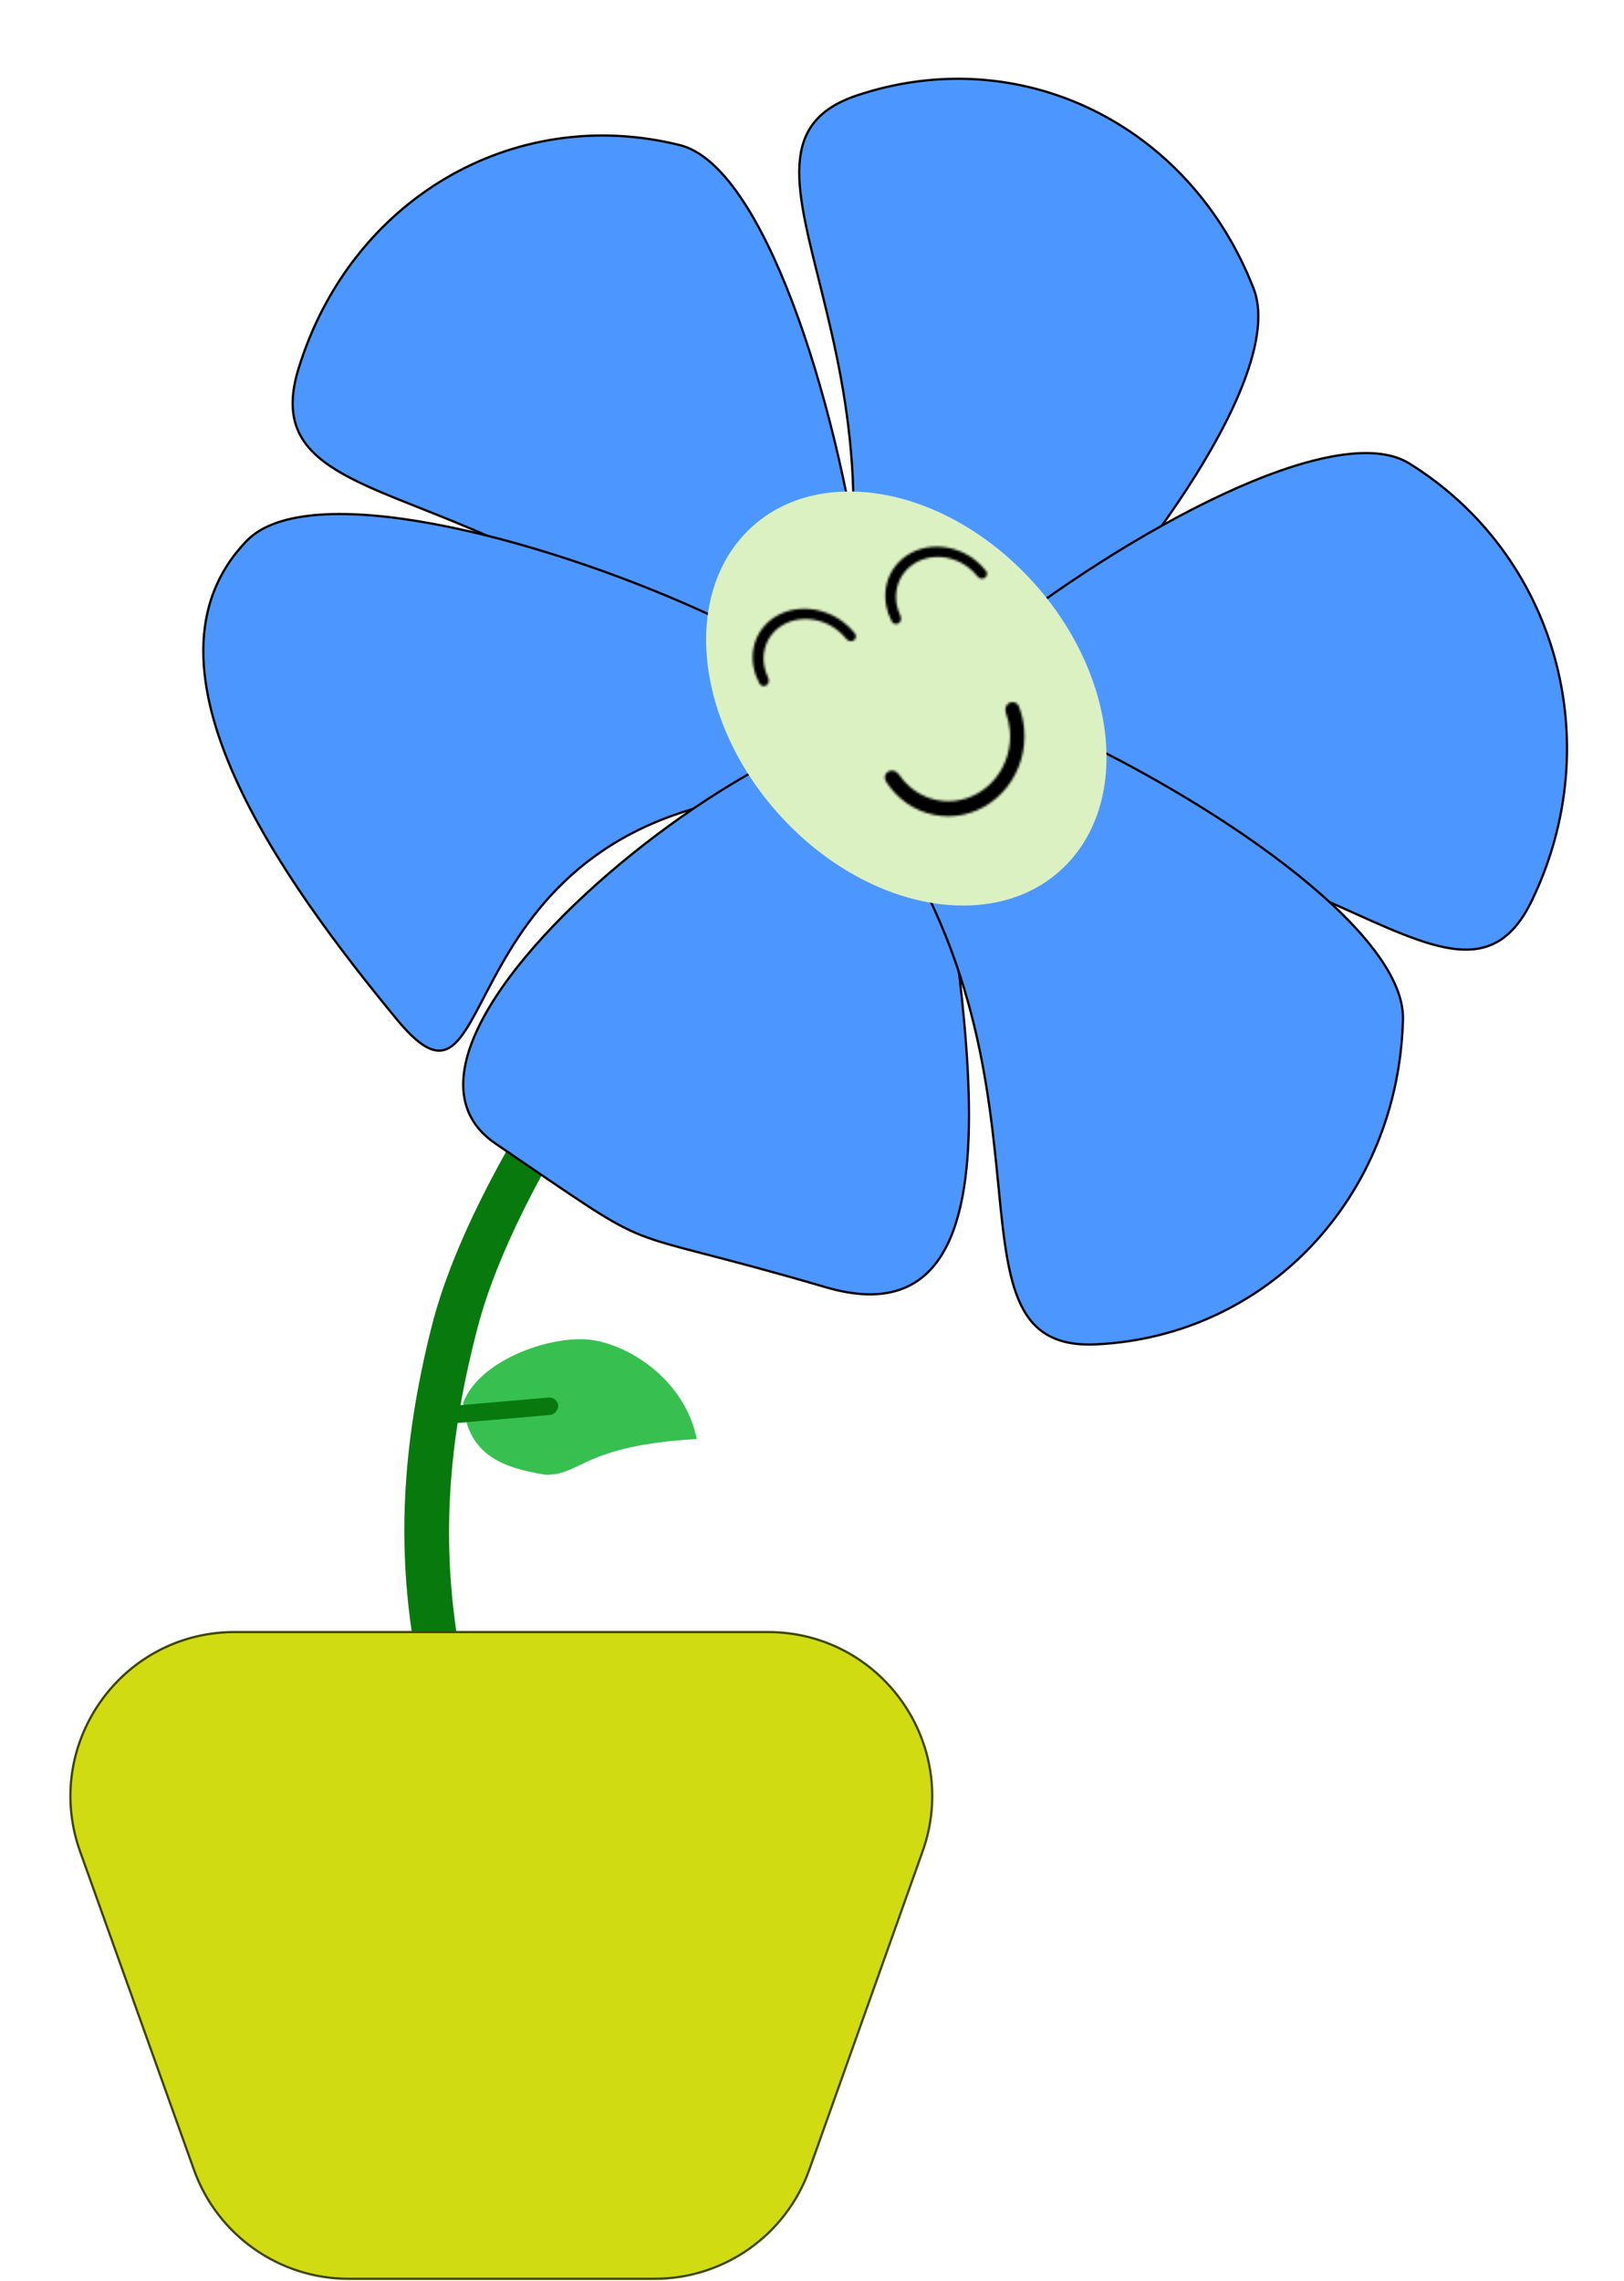 <svg width="717" height="1007" viewBox="0 0 717 1007" fill="none" xmlns="http://www.w3.org/2000/svg">
<path d="M190.508 585.83C213.296 495.028 319.646 372.156 319.646 372.156L331.659 385.54C331.659 385.54 233.269 500.919 210.93 585.83C182.418 694.207 205.217 762.388 247.569 867.861C268.928 921.051 319.646 998.838 319.646 998.838H299.825C299.825 998.838 249.144 921.041 227.748 867.861C185.313 762.389 163.253 694.431 190.508 585.83Z" fill="#087A0D"/>
<path d="M336.9 336.23C244.844 200.183 108.863 237.655 131.774 162.855C154.684 88.054 226.74 45.785 300.178 64.067C373.616 82.348 428.957 472.276 336.9 336.23Z" fill="#4C97FF"/>
<path d="M336.9 336.23C244.844 200.183 108.863 237.655 131.774 162.855C154.684 88.054 226.74 45.785 300.178 64.067C373.616 82.348 428.957 472.276 336.9 336.23Z" fill="#4C97FF"/>
<path d="M336.9 336.23C244.844 200.183 108.863 237.655 131.774 162.855C154.684 88.054 226.74 45.785 300.178 64.067C373.616 82.348 428.957 472.276 336.9 336.23Z" stroke="black"/>
<path d="M350.857 349.631C191.124 359.305 224.157 509.496 175.064 449.847C125.972 390.199 55.342 293.966 108.977 238.706C162.612 183.446 510.591 339.957 350.857 349.631Z" fill="#4C97FF"/>
<path d="M350.857 349.631C191.124 359.305 224.157 509.496 175.064 449.847C125.972 390.199 55.342 293.966 108.977 238.706C162.612 183.446 510.591 339.957 350.857 349.631Z" fill="#4C97FF"/>
<path d="M350.857 349.631C191.124 359.305 224.157 509.496 175.064 449.847C125.972 390.199 55.342 293.966 108.977 238.706C162.612 183.446 510.591 339.957 350.857 349.631Z" stroke="black"/>
<path d="M412.264 337.29C417.133 413.228 464.742 597.6 364.576 568.255C264.41 538.91 296.695 557.771 218.772 504.842C140.849 451.912 407.395 261.351 412.264 337.29Z" fill="#4C97FF"/>
<path d="M412.264 337.29C417.133 413.228 464.742 597.6 364.576 568.255C264.41 538.91 296.695 557.771 218.772 504.842C140.849 451.912 407.395 261.351 412.264 337.29Z" fill="#4C97FF"/>
<path d="M412.264 337.29C417.133 413.228 464.742 597.6 364.576 568.255C264.41 538.91 296.695 557.771 218.772 504.842C140.849 451.912 407.395 261.351 412.264 337.29Z" stroke="black"/>
<path d="M361.446 316.347C414.731 159.508 306.538 66.038 378.452 42.089C450.366 18.14 525.266 54.678 553.502 127.485C581.739 200.291 308.162 473.186 361.446 316.347Z" fill="#4C97FF"/>
<path d="M361.446 316.347C414.731 159.508 306.538 66.038 378.452 42.089C450.366 18.14 525.266 54.678 553.502 127.485C581.739 200.291 308.162 473.186 361.446 316.347Z" fill="#4C97FF"/>
<path d="M361.446 316.347C414.731 159.508 306.538 66.038 378.452 42.089C450.366 18.14 525.266 54.678 553.502 127.485C581.739 200.291 308.162 473.186 361.446 316.347Z" stroke="black"/>
<path d="M413.025 372.657C570.319 342.173 642.43 467.741 676.307 397.583C710.184 327.424 687.035 244.851 622.204 204.597C557.374 164.342 255.73 403.141 413.025 372.657Z" fill="#4C97FF"/>
<path d="M413.025 372.657C570.319 342.173 642.43 467.741 676.307 397.583C710.184 327.424 687.035 244.851 622.204 204.597C557.374 164.342 255.73 403.141 413.025 372.657Z" fill="#4C97FF"/>
<path d="M413.025 372.657C570.319 342.173 642.43 467.741 676.307 397.583C710.184 327.424 687.035 244.851 622.204 204.597C557.374 164.342 255.73 403.141 413.025 372.657Z" stroke="black"/>
<path d="M376.085 342.567C478.604 470.272 408.526 597.077 483.961 593.473C559.395 589.87 617.352 528.489 619.413 450.017C621.474 371.546 273.566 214.861 376.085 342.567Z" fill="#4C97FF"/>
<path d="M376.085 342.567C478.604 470.272 408.526 597.077 483.961 593.473C559.395 589.87 617.352 528.489 619.413 450.017C621.474 371.546 273.566 214.861 376.085 342.567Z" fill="#4C97FF"/>
<path d="M376.085 342.567C478.604 470.272 408.526 597.077 483.961 593.473C559.395 589.87 617.352 528.489 619.413 450.017C621.474 371.546 273.566 214.861 376.085 342.567Z" stroke="black"/>
<ellipse cx="101.834" cy="76.159" rx="101.834" ry="76.159" transform="matrix(0.7 0.714 -0.686 0.727 381.105 180.29)" fill="#DCF1C2"/>
<mask id="path-15-inside-1_163_3" fill="white">
<path d="M376.699 282.827C377.894 282.212 378.285 280.658 377.427 279.579C375.882 277.637 374.063 275.885 372.025 274.382C369.278 272.356 366.187 270.822 362.927 269.866C359.668 268.911 356.304 268.553 353.029 268.813C349.754 269.074 346.63 269.947 343.837 271.384C341.045 272.821 338.637 274.793 336.752 277.188C334.867 279.582 333.541 282.352 332.851 285.34C332.161 288.327 332.119 291.474 332.729 294.6C333.211 297.072 334.093 299.493 335.339 301.776C335.906 302.814 337.178 303.159 338.201 302.633V302.633C339.396 302.018 339.77 300.474 339.161 299.234C338.369 297.624 337.797 295.939 337.463 294.223C336.969 291.691 337.002 289.141 337.562 286.721C338.121 284.3 339.195 282.056 340.722 280.116C342.249 278.176 344.2 276.578 346.463 275.414C348.726 274.25 351.256 273.542 353.91 273.331C356.564 273.12 359.289 273.41 361.93 274.184C364.571 274.958 367.075 276.201 369.301 277.843C370.958 279.065 372.436 280.489 373.69 282.069C374.423 282.993 375.676 283.353 376.699 282.827V282.827Z"/>
</mask>
<path d="M376.699 282.827C377.894 282.212 378.285 280.658 377.427 279.579C375.882 277.637 374.063 275.885 372.025 274.382C369.278 272.356 366.187 270.822 362.927 269.866C359.668 268.911 356.304 268.553 353.029 268.813C349.754 269.074 346.63 269.947 343.837 271.384C341.045 272.821 338.637 274.793 336.752 277.188C334.867 279.582 333.541 282.352 332.851 285.34C332.161 288.327 332.119 291.474 332.729 294.6C333.211 297.072 334.093 299.493 335.339 301.776C335.906 302.814 337.178 303.159 338.201 302.633V302.633C339.396 302.018 339.77 300.474 339.161 299.234C338.369 297.624 337.797 295.939 337.463 294.223C336.969 291.691 337.002 289.141 337.562 286.721C338.121 284.3 339.195 282.056 340.722 280.116C342.249 278.176 344.2 276.578 346.463 275.414C348.726 274.25 351.256 273.542 353.91 273.331C356.564 273.12 359.289 273.41 361.93 274.184C364.571 274.958 367.075 276.201 369.301 277.843C370.958 279.065 372.436 280.489 373.69 282.069C374.423 282.993 375.676 283.353 376.699 282.827V282.827Z" fill="black" stroke="black" stroke-width="2" mask="url(#path-15-inside-1_163_3)"/>
<path d="M240.918 651.047C223.645 648.205 206.14 643.291 204.497 619.303C211.755 599.834 244.768 588.796 262.042 591.638C279.316 594.48 302.475 609.97 307.643 635.256C257.295 638.164 256.843 651.201 240.918 651.047Z" fill="#37C050"/>
<rect width="7.725" height="49.26" rx="3.863" transform="matrix(0.08 0.997 -0.996 0.086 246.121 616.61)" fill="#087A0D"/>
<mask id="path-18-inside-2_163_3" fill="white">
<path d="M434.609 255.216C435.777 254.601 436.16 253.079 435.327 252.013C433.816 250.078 432.032 248.337 430.029 246.847C427.339 244.846 424.307 243.337 421.106 242.407C417.905 241.477 414.598 241.144 411.374 241.426C408.149 241.709 405.07 242.602 402.313 244.054C399.556 245.507 397.174 247.49 395.304 249.891C393.434 252.292 392.112 255.063 391.413 258.047C390.715 261.031 390.653 264.169 391.233 267.282C391.688 269.728 392.532 272.12 393.731 274.375C394.29 275.427 395.576 275.776 396.601 275.236V275.236C397.769 274.621 398.134 273.109 397.546 271.887C396.77 270.278 396.213 268.592 395.893 266.874C395.424 264.352 395.473 261.809 396.039 259.392C396.605 256.974 397.676 254.728 399.191 252.783C400.707 250.838 402.636 249.231 404.87 248.054C407.104 246.878 409.599 246.154 412.211 245.925C414.824 245.696 417.504 245.966 420.097 246.72C422.69 247.473 425.147 248.696 427.326 250.317C428.934 251.513 430.367 252.908 431.584 254.458C432.318 255.393 433.584 255.756 434.609 255.216V255.216Z"/>
</mask>
<path d="M434.609 255.216C435.777 254.601 436.16 253.079 435.327 252.013C433.816 250.078 432.032 248.337 430.029 246.847C427.339 244.846 424.307 243.337 421.106 242.407C417.905 241.477 414.598 241.144 411.374 241.426C408.149 241.709 405.07 242.602 402.313 244.054C399.556 245.507 397.174 247.49 395.304 249.891C393.434 252.292 392.112 255.063 391.413 258.047C390.715 261.031 390.653 264.169 391.233 267.282C391.688 269.728 392.532 272.12 393.731 274.375C394.29 275.427 395.576 275.776 396.601 275.236V275.236C397.769 274.621 398.134 273.109 397.546 271.887C396.77 270.278 396.213 268.592 395.893 266.874C395.424 264.352 395.473 261.809 396.039 259.392C396.605 256.974 397.676 254.728 399.191 252.783C400.707 250.838 402.636 249.231 404.87 248.054C407.104 246.878 409.599 246.154 412.211 245.925C414.824 245.696 417.504 245.966 420.097 246.72C422.69 247.473 425.147 248.696 427.326 250.317C428.934 251.513 430.367 252.908 431.584 254.458C432.318 255.393 433.584 255.756 434.609 255.216V255.216Z" fill="black" stroke="black" stroke-width="2" mask="url(#path-18-inside-2_163_3)"/>
<mask id="path-19-inside-3_163_3" fill="white">
<path d="M392.216 340.56C390.715 341.412 390.15 343.349 391.094 344.85C392.923 347.756 395.163 350.359 397.743 352.566C401.117 355.453 405.007 357.608 409.191 358.908C413.375 360.209 417.771 360.63 422.128 360.147C426.485 359.664 430.717 358.286 434.584 356.093C438.45 353.9 441.875 350.933 444.662 347.364C447.45 343.794 449.546 339.691 450.83 335.288C452.114 330.886 452.561 326.27 452.146 321.705C451.836 318.293 451.049 314.959 449.815 311.809C449.132 310.065 447.097 309.428 445.514 310.326V310.326C444.012 311.177 443.481 313.099 444.106 314.762C445.023 317.202 445.611 319.774 445.85 322.403C446.186 326.102 445.823 329.841 444.783 333.408C443.743 336.975 442.045 340.3 439.786 343.192C437.528 346.084 434.753 348.488 431.62 350.265C428.488 352.042 425.058 353.158 421.528 353.549C417.998 353.941 414.437 353.6 411.047 352.546C407.657 351.492 404.505 349.746 401.772 347.407C399.894 345.801 398.239 343.937 396.848 341.869C395.805 340.317 393.799 339.662 392.216 340.56V340.56Z"/>
</mask>
<path d="M392.216 340.56C390.715 341.412 390.15 343.349 391.094 344.85C392.923 347.756 395.163 350.359 397.743 352.566C401.117 355.453 405.007 357.608 409.191 358.908C413.375 360.209 417.771 360.63 422.128 360.147C426.485 359.664 430.717 358.286 434.584 356.093C438.45 353.9 441.875 350.933 444.662 347.364C447.45 343.794 449.546 339.691 450.83 335.288C452.114 330.886 452.561 326.27 452.146 321.705C451.836 318.293 451.049 314.959 449.815 311.809C449.132 310.065 447.097 309.428 445.514 310.326V310.326C444.012 311.177 443.481 313.099 444.106 314.762C445.023 317.202 445.611 319.774 445.85 322.403C446.186 326.102 445.823 329.841 444.783 333.408C443.743 336.975 442.045 340.3 439.786 343.192C437.528 346.084 434.753 348.488 431.62 350.265C428.488 352.042 425.058 353.158 421.528 353.549C417.998 353.941 414.437 353.6 411.047 352.546C407.657 351.492 404.505 349.746 401.772 347.407C399.894 345.801 398.239 343.937 396.848 341.869C395.805 340.317 393.799 339.662 392.216 340.56V340.56Z" fill="black" stroke="black" stroke-width="2" mask="url(#path-19-inside-3_163_3)"/>
<path d="M103.648 720.475H339.022C389.128 720.475 424.128 770.088 407.322 817.292L357.302 957.792C347.016 986.681 319.667 1005.98 289.001 1005.98H153.914C123.289 1005.97 95.968 986.732 85.651 957.897L35.386 817.397C18.623 770.544 52.952 721.251 102.476 720.484L103.648 720.475Z" fill="#D1DB12" stroke="#3D4806"/>
</svg>
